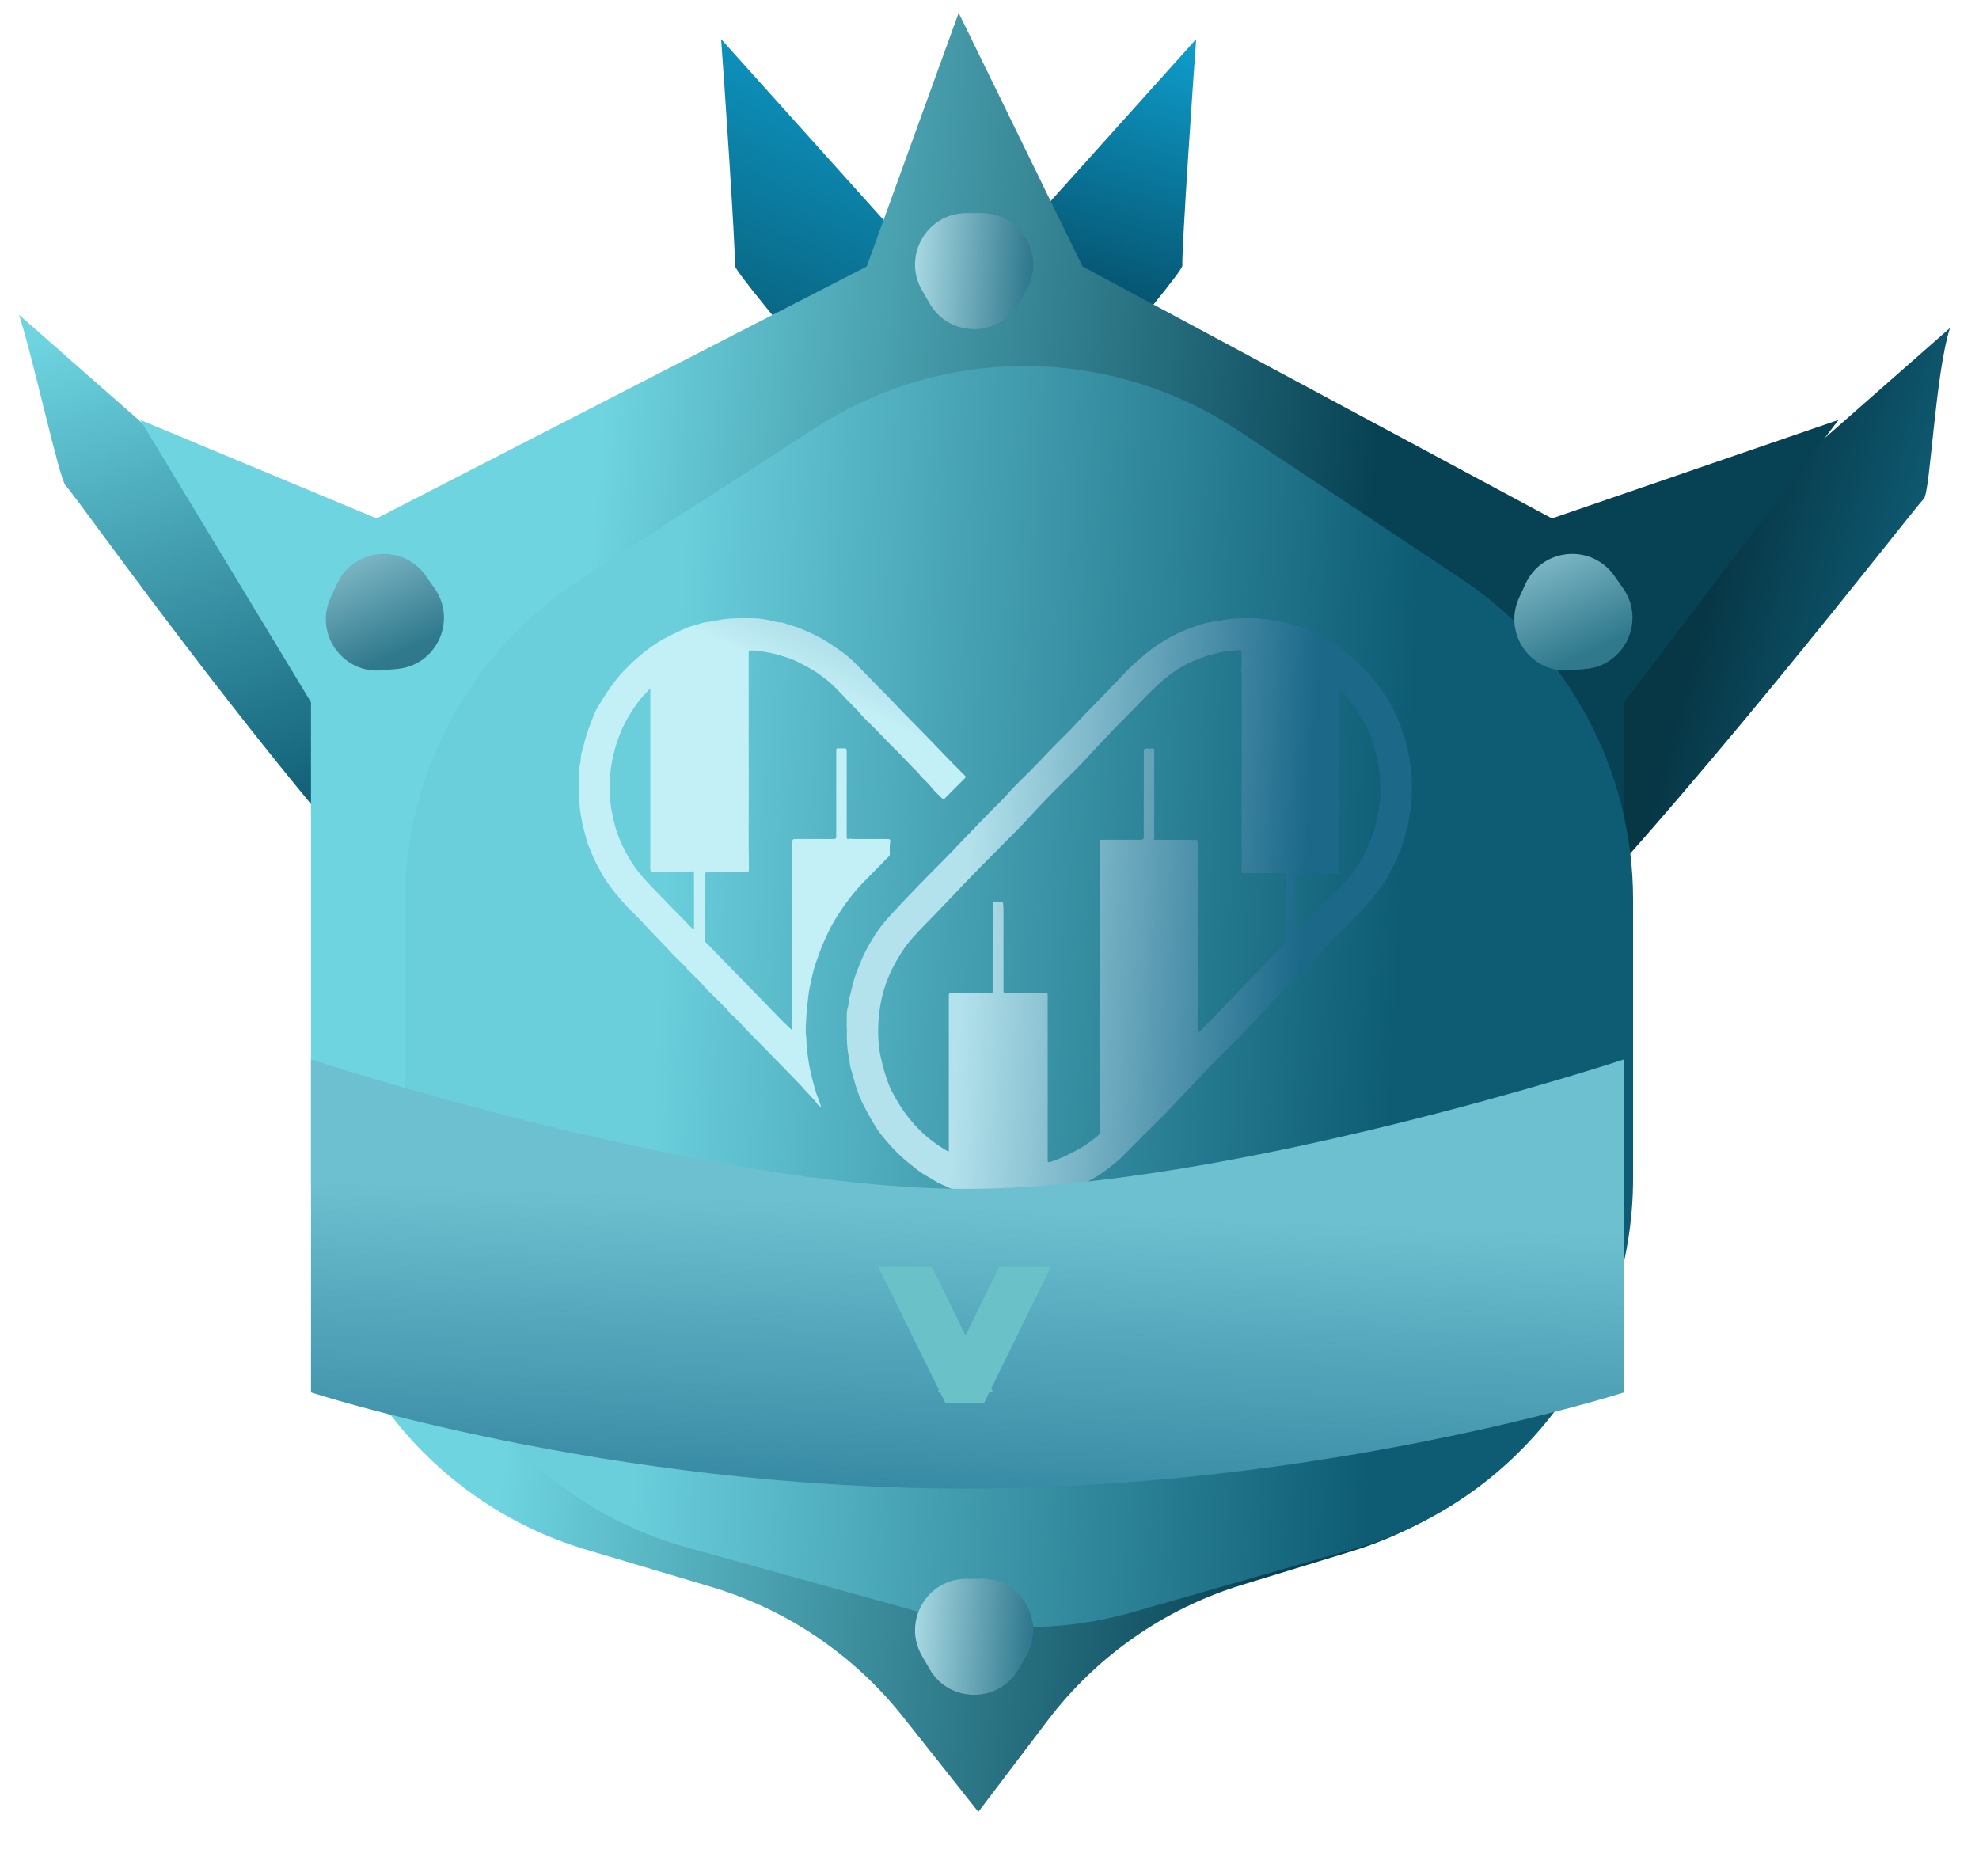 <svg width="77" height="73" viewBox="0 0 77 73" fill="none" xmlns="http://www.w3.org/2000/svg">
<path d="M46.003 10.334C46.016 10.701 39.19 18.533 33.386 25.709C30.064 25.039 25.371 24.446 27.236 22.388C30.534 18.751 34.754 15.243 37.873 11.171L46.542 1.522C46.442 2.832 45.978 9.633 46.003 10.334Z" fill="url(#paint0_linear_622_11199)"/>
<path d="M28.595 10.334C28.582 10.701 35.409 18.533 41.213 25.709C44.535 25.039 49.228 24.446 47.362 22.388C44.065 18.751 39.844 15.243 36.725 11.171L28.057 1.522C28.156 2.832 28.62 9.633 28.595 10.334Z" fill="url(#paint1_linear_622_11199)"/>
<path d="M74.854 19.405C74.343 19.931 65.331 31.669 58.749 38.236C56.309 35.61 52.764 32.373 54.811 30.594C58.428 27.451 62.739 24.961 66.337 21.143L75.87 12.763C75.295 14.552 75.102 19.15 74.854 19.405Z" fill="url(#paint2_linear_622_11199)"/>
<path d="M2.555 18.894C3.066 19.42 11.281 31.157 17.863 37.725C20.303 35.099 23.848 31.862 21.802 30.083C18.184 26.939 13.873 24.45 10.276 20.632L0.742 12.252C1.317 14.04 2.307 18.639 2.555 18.894Z" fill="url(#paint3_linear_622_11199)"/>
<path d="M63.195 46.02V27.325L71.534 16.339L60.384 20.172L42.122 10.369L37.3 0.5L33.723 10.369L14.654 20.172L10.056 18.256L5.457 16.339L12.1 27.325V45.925C12.1 52.56 16.46 58.408 22.82 60.301L27.657 61.742C30.608 62.62 33.217 64.385 35.13 66.797L38.066 70.5L40.761 66.947C42.663 64.44 45.306 62.595 48.315 61.672L52.592 60.361C58.893 58.428 63.195 52.61 63.195 46.02Z" fill="url(#paint4_linear_622_11199)"/>
<g filter="url(#filter0_i_622_11199)">
<path d="M29.737 15.641L20.618 21.526C16.338 24.289 13.753 29.035 13.753 34.129V44.762C13.753 51.499 18.245 57.41 24.736 59.214L33.914 61.765C36.579 62.505 39.396 62.495 42.055 61.734L50.665 59.272C57.103 57.431 61.541 51.546 61.541 44.85V34.002C61.541 28.978 59.025 24.287 54.84 21.507L46.171 15.749C41.202 12.448 34.749 12.405 29.737 15.641Z" fill="url(#paint5_linear_622_11199)"/>
</g>
<g filter="url(#filter1_d_622_11199)">
<path d="M31.952 38.093C31.931 37.903 31.952 37.698 31.945 37.486C31.945 37.38 31.966 37.26 32.001 37.147C32.029 37.041 32.029 36.928 32.05 36.829C32.092 36.638 32.148 36.455 32.191 36.264C32.261 35.953 32.394 35.664 32.514 35.367C32.633 35.063 32.801 34.781 32.97 34.498C33.131 34.223 33.328 33.976 33.538 33.728C33.833 33.397 34.149 33.079 34.451 32.754C34.661 32.528 34.879 32.316 35.089 32.097C35.496 31.687 35.91 31.278 36.303 30.854C36.725 30.409 37.153 29.978 37.581 29.533C37.77 29.335 37.981 29.152 38.163 28.94C38.465 28.587 38.809 28.276 39.132 27.944C39.314 27.761 39.497 27.577 39.672 27.386C40.093 26.927 40.557 26.511 40.978 26.044C41.329 25.656 41.715 25.296 42.073 24.914C42.346 24.625 42.62 24.342 42.887 24.06C43.118 23.82 43.371 23.615 43.624 23.403C43.876 23.191 44.15 23.021 44.431 22.852C44.733 22.675 45.062 22.534 45.392 22.414C45.54 22.365 45.68 22.294 45.828 22.266C45.954 22.245 46.073 22.202 46.2 22.188C46.396 22.167 46.586 22.125 46.782 22.096C47.077 22.054 47.379 22.054 47.673 22.054C48.052 22.054 48.424 22.11 48.789 22.181C49.196 22.259 49.589 22.372 49.961 22.541C50.326 22.704 50.684 22.901 51.021 23.128C51.407 23.396 51.765 23.7 52.095 24.039C52.39 24.335 52.628 24.674 52.867 25.013C53.169 25.458 53.386 25.953 53.569 26.461C53.723 26.899 53.822 27.344 53.878 27.803C53.906 28.064 53.941 28.326 53.934 28.594C53.927 28.869 53.934 29.145 53.892 29.42C53.843 29.738 53.8 30.063 53.716 30.374C53.611 30.755 53.485 31.129 53.316 31.483C53.028 32.118 52.649 32.683 52.179 33.199C51.856 33.559 51.512 33.905 51.175 34.244C50.832 34.583 50.502 34.936 50.179 35.289C50.038 35.445 49.898 35.6 49.737 35.734C49.645 35.819 49.561 35.918 49.477 36.003C49.414 36.066 49.351 36.123 49.288 36.186C48.937 36.553 48.579 36.907 48.235 37.281C48.045 37.486 47.856 37.691 47.666 37.888C47.343 38.22 47.021 38.552 46.691 38.884C46.361 39.216 46.024 39.541 45.708 39.887C45.273 40.36 44.817 40.819 44.375 41.292C44.094 41.589 43.792 41.872 43.504 42.161C43.217 42.451 42.929 42.74 42.641 43.03C42.48 43.192 42.29 43.327 42.115 43.468C41.869 43.658 41.609 43.828 41.336 43.969C40.908 44.188 40.458 44.365 39.995 44.499C39.714 44.577 39.42 44.619 39.132 44.675C39.055 44.69 38.971 44.69 38.893 44.697C38.514 44.725 38.135 44.69 37.756 44.69C37.644 44.69 37.532 44.654 37.419 44.64C37.286 44.619 37.153 44.584 37.019 44.556C36.788 44.506 36.563 44.435 36.339 44.372C36.072 44.294 35.819 44.167 35.566 44.054C35.398 43.976 35.251 43.863 35.089 43.779C34.956 43.708 34.837 43.623 34.717 43.538C34.556 43.411 34.394 43.284 34.24 43.157C34.023 42.973 33.819 42.769 33.629 42.557C33.51 42.416 33.384 42.281 33.272 42.133C33.075 41.872 32.914 41.589 32.759 41.307C32.612 41.031 32.464 40.756 32.366 40.459C32.261 40.163 32.191 39.859 32.099 39.562C32.064 39.442 32.064 39.308 32.036 39.181C31.959 38.821 31.938 38.468 31.952 38.093ZM35.903 42.811C35.925 42.776 35.917 42.747 35.917 42.719C35.917 42.394 35.917 42.069 35.917 41.752C35.917 40.078 35.917 38.411 35.917 36.737C35.917 36.681 35.925 36.645 35.995 36.645C36.507 36.645 37.019 36.645 37.532 36.652C37.602 36.652 37.63 36.638 37.623 36.561C37.623 35.904 37.623 35.24 37.623 34.583C37.623 34.124 37.623 33.672 37.623 33.213C37.623 33.1 37.623 33.1 37.742 33.093C37.805 33.093 37.876 33.1 37.939 33.079C37.974 33.072 38.023 33.093 38.03 33.149C38.03 33.22 38.044 33.283 38.044 33.347C38.044 34.413 38.044 35.48 38.044 36.553C38.044 36.624 38.065 36.645 38.135 36.638C38.648 36.638 39.16 36.638 39.672 36.631C39.742 36.631 39.764 36.645 39.764 36.716C39.764 38.63 39.764 40.544 39.764 42.451C39.764 42.684 39.764 42.924 39.764 43.157C39.764 43.214 39.778 43.235 39.841 43.214C39.925 43.185 40.009 43.171 40.086 43.136C40.234 43.072 40.388 43.016 40.536 42.938C40.704 42.846 40.88 42.769 41.048 42.67C41.252 42.55 41.434 42.416 41.623 42.267C41.736 42.182 41.841 42.098 41.792 41.928C41.792 41.921 41.792 41.914 41.792 41.9C41.792 39.082 41.799 36.257 41.799 33.439C41.799 32.556 41.799 31.673 41.799 30.79C41.799 30.677 41.799 30.677 41.911 30.677C42.403 30.677 42.901 30.677 43.392 30.677C43.476 30.677 43.504 30.649 43.504 30.564C43.497 29.985 43.504 29.399 43.504 28.82C43.504 28.29 43.504 27.761 43.504 27.231C43.504 27.146 43.532 27.125 43.61 27.125C43.687 27.132 43.764 27.132 43.834 27.125C43.897 27.118 43.911 27.146 43.911 27.203C43.911 28.304 43.911 29.406 43.911 30.515C43.911 30.55 43.919 30.586 43.904 30.614C43.876 30.677 43.911 30.677 43.954 30.677C44.08 30.677 44.213 30.677 44.34 30.677C44.733 30.677 45.126 30.677 45.512 30.677C45.582 30.677 45.61 30.699 45.61 30.769C45.603 30.861 45.603 30.96 45.603 31.052C45.603 33.382 45.603 35.706 45.603 38.037C45.603 38.065 45.603 38.086 45.61 38.114C45.631 38.171 45.645 38.178 45.687 38.136C45.771 38.044 45.855 37.959 45.94 37.874C46.389 37.408 46.845 36.942 47.294 36.476C47.849 35.904 48.403 35.332 48.965 34.76C49.007 34.717 49.021 34.668 49.021 34.611C49.021 33.764 49.021 32.909 49.021 32.062C49.021 31.991 49 31.97 48.93 31.97C48.438 31.977 47.947 31.97 47.456 31.97C47.322 31.97 47.315 31.998 47.315 31.836C47.315 29.307 47.315 26.772 47.315 24.243C47.315 24.18 47.287 24.123 47.294 24.06C47.329 23.855 47.308 23.643 47.308 23.438C47.308 23.297 47.301 23.297 47.168 23.304C47.147 23.304 47.119 23.304 47.098 23.304C46.95 23.318 46.803 23.318 46.656 23.346C46.333 23.41 46.01 23.495 45.694 23.615C45.329 23.749 44.985 23.925 44.669 24.145C44.276 24.413 43.932 24.752 43.596 25.091C43.308 25.381 43.034 25.67 42.746 25.96C42.627 26.08 42.508 26.193 42.395 26.313C42.044 26.68 41.694 27.054 41.343 27.429C41.258 27.52 41.174 27.626 41.083 27.711C40.894 27.895 40.718 28.085 40.529 28.269C40.016 28.778 39.504 29.293 39.02 29.83C38.732 30.148 38.43 30.444 38.128 30.748C37.623 31.264 37.104 31.772 36.605 32.295C36.1 32.825 35.602 33.354 35.089 33.877C34.724 34.251 34.352 34.618 34.072 35.07C33.868 35.388 33.686 35.72 33.545 36.073C33.363 36.532 33.25 37.005 33.201 37.493C33.145 38.037 33.152 38.581 33.264 39.117C33.342 39.484 33.447 39.845 33.58 40.198C33.651 40.389 33.756 40.565 33.854 40.742C34.352 41.632 35.026 42.317 35.903 42.811ZM51.119 24.787C51.112 24.83 51.112 24.851 51.112 24.872C51.112 26.002 51.112 27.125 51.112 28.255C51.112 29.463 51.112 30.67 51.112 31.885C51.112 31.963 51.098 31.998 51.007 31.998C50.502 31.991 50.003 31.998 49.498 31.998C49.421 31.998 49.4 32.026 49.4 32.097C49.4 32.789 49.4 33.488 49.4 34.181C49.4 34.216 49.4 34.251 49.4 34.286C49.582 34.11 49.758 33.94 49.933 33.764C50.221 33.467 50.509 33.17 50.797 32.874C51.148 32.514 51.505 32.161 51.786 31.737C52.341 30.903 52.635 29.978 52.699 28.982C52.734 28.41 52.67 27.845 52.53 27.287C52.383 26.701 52.144 26.157 51.807 25.656C51.618 25.338 51.379 25.077 51.119 24.787Z" fill="url(#paint6_linear_622_11199)"/>
</g>
<g filter="url(#filter2_d_622_11199)">
<path d="M30.942 41.07C30.865 41.042 30.823 40.986 30.788 40.937C30.663 40.768 30.509 40.621 30.369 40.467C30.201 40.277 30.026 40.088 29.844 39.906C29.494 39.548 29.144 39.19 28.794 38.832C28.591 38.622 28.389 38.418 28.186 38.215C28.018 38.047 27.864 37.864 27.696 37.703C27.619 37.626 27.549 37.535 27.451 37.471C27.367 37.422 27.339 37.317 27.262 37.247C27.038 37.044 26.842 36.819 26.618 36.616C26.443 36.454 26.303 36.251 26.128 36.09C26.017 35.992 25.919 35.872 25.8 35.781C25.744 35.746 25.723 35.669 25.674 35.62C25.443 35.395 25.212 35.178 24.995 34.939C24.701 34.61 24.379 34.308 24.085 33.978C23.868 33.74 23.631 33.515 23.407 33.284C23.078 32.94 22.777 32.569 22.518 32.169C22.392 31.972 22.294 31.762 22.182 31.558C22.077 31.369 22.014 31.166 21.93 30.976C21.818 30.738 21.783 30.485 21.706 30.24C21.657 30.071 21.636 29.896 21.601 29.728C21.517 29.258 21.538 28.788 21.524 28.311C21.524 28.184 21.538 28.058 21.531 27.932C21.531 27.834 21.573 27.729 21.587 27.623C21.601 27.56 21.594 27.49 21.601 27.427C21.615 27.322 21.65 27.224 21.678 27.118C21.762 26.761 21.874 26.417 22.007 26.073C22.084 25.87 22.161 25.659 22.28 25.477C22.434 25.238 22.574 24.986 22.742 24.762C22.91 24.53 23.078 24.299 23.281 24.095C23.456 23.913 23.637 23.737 23.833 23.569C24.148 23.288 24.491 23.043 24.862 22.84C25.086 22.72 25.317 22.608 25.548 22.503C25.716 22.426 25.884 22.363 26.066 22.32C26.205 22.285 26.331 22.222 26.478 22.208C26.702 22.187 26.912 22.131 27.129 22.096C27.444 22.054 27.759 22.054 28.074 22.054C28.2 22.054 28.326 22.054 28.444 22.061C28.57 22.068 28.696 22.089 28.822 22.11C28.997 22.138 29.172 22.208 29.354 22.215C29.515 22.222 29.648 22.306 29.795 22.341C30.075 22.405 30.327 22.538 30.585 22.65C30.9 22.791 31.187 22.966 31.467 23.162C31.67 23.302 31.88 23.443 32.069 23.611C32.202 23.73 32.328 23.857 32.447 23.983C32.839 24.383 33.23 24.782 33.622 25.182C34.049 25.624 34.476 26.073 34.91 26.508C35.441 27.041 35.952 27.602 36.491 28.128C36.512 28.149 36.533 28.171 36.554 28.192C36.582 28.22 36.575 28.248 36.547 28.276C36.351 28.472 36.162 28.662 35.966 28.858C35.903 28.928 35.826 28.991 35.77 29.061C35.721 29.117 35.686 29.089 35.651 29.061C35.497 28.907 35.33 28.76 35.197 28.584C35.057 28.409 34.875 28.283 34.749 28.1C34.693 28.023 34.609 27.967 34.546 27.897C34.28 27.623 34.021 27.336 33.748 27.076C33.503 26.838 33.272 26.578 33.028 26.333C32.859 26.164 32.678 26.01 32.524 25.828C32.314 25.575 32.076 25.358 31.852 25.119C31.607 24.86 31.362 24.6 31.075 24.383C30.907 24.256 30.733 24.13 30.544 24.025C30.39 23.934 30.229 23.857 30.075 23.773C29.928 23.695 29.774 23.632 29.613 23.583C29.48 23.541 29.34 23.492 29.2 23.457C28.983 23.401 28.766 23.366 28.549 23.331C28.437 23.309 28.326 23.317 28.213 23.309C28.144 23.302 28.13 23.331 28.13 23.394C28.13 23.611 28.13 23.829 28.13 24.039C28.13 24.719 28.13 25.4 28.13 26.08C28.13 27.715 28.137 29.356 28.13 30.99C28.13 31.271 28.144 31.551 28.137 31.839C28.137 31.895 28.13 31.93 28.053 31.93C27.549 31.93 27.045 31.93 26.541 31.93C26.457 31.93 26.436 31.958 26.436 32.063C26.436 32.814 26.436 33.557 26.436 34.308C26.436 34.399 26.443 34.49 26.429 34.582C26.422 34.617 26.436 34.638 26.457 34.666C26.933 35.15 27.409 35.634 27.885 36.125C28.402 36.658 28.92 37.191 29.438 37.724C29.564 37.85 29.697 37.969 29.83 38.096C29.83 37.885 29.83 37.668 29.83 37.45C29.83 35.213 29.83 32.982 29.83 30.745C29.83 30.668 29.858 30.646 29.928 30.646C30.432 30.646 30.935 30.646 31.439 30.646C31.523 30.646 31.537 30.619 31.537 30.541C31.537 29.44 31.537 28.346 31.537 27.245C31.537 27.118 31.537 27.118 31.663 27.118C31.719 27.118 31.782 27.125 31.838 27.118C31.915 27.111 31.943 27.139 31.943 27.224C31.943 27.623 31.943 28.023 31.943 28.423C31.943 29.138 31.943 29.847 31.943 30.562C31.943 30.64 31.971 30.668 32.041 30.64C32.09 30.619 32.139 30.646 32.181 30.646C32.636 30.646 33.084 30.646 33.538 30.646C33.615 30.646 33.657 30.668 33.636 30.752C33.608 30.913 33.622 31.074 33.622 31.229C33.622 31.271 33.608 31.299 33.58 31.327C33.419 31.481 33.279 31.643 33.118 31.797C32.944 31.972 32.769 32.148 32.594 32.33C32.398 32.526 32.223 32.737 32.055 32.954C31.936 33.109 31.824 33.263 31.719 33.424C31.537 33.698 31.362 33.978 31.222 34.28C31.089 34.56 30.963 34.848 30.858 35.143C30.767 35.402 30.669 35.655 30.613 35.921C30.564 36.16 30.502 36.391 30.467 36.63C30.446 36.791 30.432 36.952 30.411 37.114C30.383 37.331 30.376 37.542 30.362 37.759C30.348 37.962 30.341 38.166 30.369 38.369C30.383 38.468 30.376 38.573 30.383 38.671C30.404 38.867 30.425 39.064 30.453 39.253C30.502 39.604 30.593 39.948 30.683 40.284C30.733 40.467 30.788 40.642 30.865 40.81C30.886 40.895 30.928 40.972 30.942 41.07ZM25.995 34.161C25.995 34.147 26.003 34.14 26.003 34.133C26.003 33.445 26.003 32.758 26.003 32.07C26.003 31.895 26.003 31.902 25.835 31.909C25.352 31.93 24.876 31.916 24.393 31.916C24.33 31.916 24.302 31.895 24.302 31.825C24.302 29.531 24.302 27.23 24.302 24.937C24.302 24.895 24.323 24.832 24.288 24.818C24.253 24.804 24.232 24.867 24.204 24.895C23.889 25.196 23.645 25.554 23.428 25.926C23.134 26.438 22.945 26.985 22.826 27.56C22.714 28.1 22.707 28.647 22.749 29.195C22.77 29.461 22.833 29.721 22.889 29.98C23.029 30.562 23.281 31.102 23.61 31.601C23.882 32.021 24.225 32.379 24.582 32.737C24.778 32.94 24.974 33.144 25.17 33.347C25.408 33.586 25.646 33.824 25.877 34.069C25.912 34.105 25.947 34.14 25.995 34.161Z" fill="url(#paint7_linear_622_11199)"/>
</g>
<path d="M12.1 54.178C12.1 54.178 23.6 57.921 37.559 57.921C51.518 57.921 63.194 54.178 63.194 54.178V41.22C63.194 41.22 47.854 46.273 37.559 46.259C27.331 46.246 12.1 41.22 12.1 41.22V54.178Z" fill="url(#paint8_linear_622_11199)"/>
<path d="M37.093 54.086L34.977 49.794H35.952L37.84 53.675H37.28L39.188 49.794H40.087L37.978 54.086H37.093Z" fill="#6AC2C8" stroke="#6AC2C8"/>
<g filter="url(#filter3_d_622_11199)">
<path d="M39.634 11.807C38.864 13.14 36.94 13.14 36.17 11.807L35.873 11.292C35.103 9.959 36.065 8.292 37.605 8.292L38.199 8.292C39.739 8.292 40.701 9.959 39.931 11.292L39.634 11.807Z" fill="url(#paint9_linear_622_11199)"/>
</g>
<g filter="url(#filter4_d_622_11199)">
<path d="M39.634 64.945C38.864 66.279 36.94 66.279 36.17 64.945L35.873 64.431C35.103 63.097 36.065 61.431 37.605 61.431L38.199 61.431C39.739 61.431 40.701 63.097 39.931 64.431L39.634 64.945Z" fill="url(#paint10_linear_622_11199)"/>
</g>
<g filter="url(#filter5_d_622_11199)">
<path d="M63.15 22.885C64.037 24.143 63.231 25.89 61.698 26.03L61.106 26.084C59.573 26.224 58.463 24.652 59.108 23.254L59.357 22.715C60.002 21.317 61.919 21.142 62.807 22.4L63.15 22.885Z" fill="url(#paint11_linear_622_11199)"/>
</g>
<g filter="url(#filter6_d_622_11199)">
<path d="M16.905 22.885C17.793 24.143 16.987 25.89 15.454 26.03L14.862 26.084C13.329 26.224 12.219 24.652 12.864 23.254L13.113 22.715C13.758 21.317 15.675 21.142 16.563 22.4L16.905 22.885Z" fill="url(#paint12_linear_622_11199)"/>
</g>
<defs>
<filter id="filter0_i_622_11199" x="13.753" y="13.243" width="49.788" height="50.069" filterUnits="userSpaceOnUse" color-interpolation-filters="sRGB">
<feFlood flood-opacity="0" result="BackgroundImageFix"/>
<feBlend mode="normal" in="SourceGraphic" in2="BackgroundImageFix" result="shape"/>
<feColorMatrix in="SourceAlpha" type="matrix" values="0 0 0 0 0 0 0 0 0 0 0 0 0 0 0 0 0 0 127 0" result="hardAlpha"/>
<feOffset dx="2" dy="1"/>
<feGaussianBlur stdDeviation="1"/>
<feComposite in2="hardAlpha" operator="arithmetic" k2="-1" k3="1"/>
<feColorMatrix type="matrix" values="0 0 0 0 0 0 0 0 0 0 0 0 0 0 0 0 0 0 0.25 0"/>
<feBlend mode="normal" in2="shape" result="effect1_innerShadow_622_11199"/>
</filter>
<filter id="filter1_d_622_11199" x="31.342" y="22.054" width="25.192" height="26.254" filterUnits="userSpaceOnUse" color-interpolation-filters="sRGB">
<feFlood flood-opacity="0" result="BackgroundImageFix"/>
<feColorMatrix in="SourceAlpha" type="matrix" values="0 0 0 0 0 0 0 0 0 0 0 0 0 0 0 0 0 0 127 0" result="hardAlpha"/>
<feOffset dx="1" dy="2"/>
<feGaussianBlur stdDeviation="0.8"/>
<feComposite in2="hardAlpha" operator="out"/>
<feColorMatrix type="matrix" values="0 0 0 0 0 0 0 0 0 0 0 0 0 0 0 0 0 0 0.25 0"/>
<feBlend mode="normal" in2="BackgroundImageFix" result="effect1_dropShadow_622_11199"/>
<feBlend mode="normal" in="SourceGraphic" in2="effect1_dropShadow_622_11199" result="shape"/>
</filter>
<filter id="filter2_d_622_11199" x="20.924" y="22.054" width="18.247" height="22.616" filterUnits="userSpaceOnUse" color-interpolation-filters="sRGB">
<feFlood flood-opacity="0" result="BackgroundImageFix"/>
<feColorMatrix in="SourceAlpha" type="matrix" values="0 0 0 0 0 0 0 0 0 0 0 0 0 0 0 0 0 0 127 0" result="hardAlpha"/>
<feOffset dx="1" dy="2"/>
<feGaussianBlur stdDeviation="0.8"/>
<feComposite in2="hardAlpha" operator="out"/>
<feColorMatrix type="matrix" values="0 0 0 0 0 0 0 0 0 0 0 0 0 0 0 0 0 0 0.25 0"/>
<feBlend mode="normal" in2="BackgroundImageFix" result="effect1_dropShadow_622_11199"/>
<feBlend mode="normal" in="SourceGraphic" in2="effect1_dropShadow_622_11199" result="shape"/>
</filter>
<filter id="filter3_d_622_11199" x="29.302" y="1.992" width="17.201" height="17.115" filterUnits="userSpaceOnUse" color-interpolation-filters="sRGB">
<feFlood flood-opacity="0" result="BackgroundImageFix"/>
<feColorMatrix in="SourceAlpha" type="matrix" values="0 0 0 0 0 0 0 0 0 0 0 0 0 0 0 0 0 0 127 0" result="hardAlpha"/>
<feOffset/>
<feGaussianBlur stdDeviation="3.15"/>
<feComposite in2="hardAlpha" operator="out"/>
<feColorMatrix type="matrix" values="0 0 0 0 1 0 0 0 0 1 0 0 0 0 1 0 0 0 0.25 0"/>
<feBlend mode="normal" in2="BackgroundImageFix" result="effect1_dropShadow_622_11199"/>
<feBlend mode="normal" in="SourceGraphic" in2="effect1_dropShadow_622_11199" result="shape"/>
</filter>
<filter id="filter4_d_622_11199" x="29.302" y="55.131" width="17.201" height="17.115" filterUnits="userSpaceOnUse" color-interpolation-filters="sRGB">
<feFlood flood-opacity="0" result="BackgroundImageFix"/>
<feColorMatrix in="SourceAlpha" type="matrix" values="0 0 0 0 0 0 0 0 0 0 0 0 0 0 0 0 0 0 127 0" result="hardAlpha"/>
<feOffset/>
<feGaussianBlur stdDeviation="3.15"/>
<feComposite in2="hardAlpha" operator="out"/>
<feColorMatrix type="matrix" values="0 0 0 0 1 0 0 0 0 1 0 0 0 0 1 0 0 0 0.25 0"/>
<feBlend mode="normal" in2="BackgroundImageFix" result="effect1_dropShadow_622_11199"/>
<feBlend mode="normal" in="SourceGraphic" in2="effect1_dropShadow_622_11199" result="shape"/>
</filter>
<filter id="filter5_d_622_11199" x="52.621" y="15.253" width="17.198" height="17.14" filterUnits="userSpaceOnUse" color-interpolation-filters="sRGB">
<feFlood flood-opacity="0" result="BackgroundImageFix"/>
<feColorMatrix in="SourceAlpha" type="matrix" values="0 0 0 0 0 0 0 0 0 0 0 0 0 0 0 0 0 0 127 0" result="hardAlpha"/>
<feOffset/>
<feGaussianBlur stdDeviation="3.15"/>
<feComposite in2="hardAlpha" operator="out"/>
<feColorMatrix type="matrix" values="0 0 0 0 1 0 0 0 0 1 0 0 0 0 1 0 0 0 0.25 0"/>
<feBlend mode="normal" in2="BackgroundImageFix" result="effect1_dropShadow_622_11199"/>
<feBlend mode="normal" in="SourceGraphic" in2="effect1_dropShadow_622_11199" result="shape"/>
</filter>
<filter id="filter6_d_622_11199" x="6.377" y="15.253" width="17.198" height="17.14" filterUnits="userSpaceOnUse" color-interpolation-filters="sRGB">
<feFlood flood-opacity="0" result="BackgroundImageFix"/>
<feColorMatrix in="SourceAlpha" type="matrix" values="0 0 0 0 0 0 0 0 0 0 0 0 0 0 0 0 0 0 127 0" result="hardAlpha"/>
<feOffset/>
<feGaussianBlur stdDeviation="3.15"/>
<feComposite in2="hardAlpha" operator="out"/>
<feColorMatrix type="matrix" values="0 0 0 0 1 0 0 0 0 1 0 0 0 0 1 0 0 0 0.25 0"/>
<feBlend mode="normal" in2="BackgroundImageFix" result="effect1_dropShadow_622_11199"/>
<feBlend mode="normal" in="SourceGraphic" in2="effect1_dropShadow_622_11199" result="shape"/>
</filter>
<linearGradient id="paint0_linear_622_11199" x1="45.475" y1="1.522" x2="41.387" y2="14.806" gradientUnits="userSpaceOnUse">
<stop stop-color="#0E9CCB"/>
<stop offset="1" stop-color="#033A4E"/>
</linearGradient>
<linearGradient id="paint1_linear_622_11199" x1="40.342" y1="6.558" x2="33.746" y2="22.649" gradientUnits="userSpaceOnUse">
<stop stop-color="#0D91BC"/>
<stop offset="1" stop-color="#074254"/>
</linearGradient>
<linearGradient id="paint2_linear_622_11199" x1="81.241" y1="16.084" x2="69.233" y2="12.763" gradientUnits="userSpaceOnUse">
<stop stop-color="#13718E"/>
<stop offset="1" stop-color="#073645"/>
</linearGradient>
<linearGradient id="paint3_linear_622_11199" x1="4.599" y1="12.252" x2="11.241" y2="32.179" gradientUnits="userSpaceOnUse">
<stop stop-color="#6ED4E0"/>
<stop offset="1" stop-color="#0D5C74"/>
</linearGradient>
<linearGradient id="paint4_linear_622_11199" x1="24.273" y1="8.164" x2="54.199" y2="11.062" gradientUnits="userSpaceOnUse">
<stop stop-color="#6ED4E0"/>
<stop offset="1" stop-color="#074254"/>
</linearGradient>
<linearGradient id="paint5_linear_622_11199" x1="25.138" y1="10.314" x2="53.764" y2="11.864" gradientUnits="userSpaceOnUse">
<stop stop-color="#6ACEDB"/>
<stop offset="1" stop-color="#0D5C74"/>
</linearGradient>
<linearGradient id="paint6_linear_622_11199" x1="37.182" y1="22.054" x2="50.35" y2="22.816" gradientUnits="userSpaceOnUse">
<stop stop-color="#B3E2EC"/>
<stop offset="1" stop-color="#1B6889"/>
</linearGradient>
<linearGradient id="paint7_linear_622_11199" x1="25.109" y1="22.054" x2="32.086" y2="7.58" gradientUnits="userSpaceOnUse">
<stop stop-color="#C3EFF6"/>
<stop offset="1" stop-color="#1C6A8B"/>
<stop offset="1" stop-color="#1A6889"/>
<stop offset="1" stop-color="#216F91"/>
<stop offset="1" stop-color="#0A8593"/>
</linearGradient>
<linearGradient id="paint8_linear_622_11199" x1="37.81" y1="59.003" x2="38.308" y2="46.93" gradientUnits="userSpaceOnUse">
<stop stop-color="#3386A0"/>
<stop offset="0.995" stop-color="#6DC0CF"/>
</linearGradient>
<linearGradient id="paint9_linear_622_11199" x1="40.176" y1="14.807" x2="34.976" y2="14.497" gradientUnits="userSpaceOnUse">
<stop offset="0" stop-color="#277187"/>
<stop offset="1" stop-color="#B1E0E9"/>
</linearGradient>
<linearGradient id="paint10_linear_622_11199" x1="40.176" y1="67.945" x2="34.976" y2="67.635" gradientUnits="userSpaceOnUse">
<stop offset="0" stop-color="#277187"/>
<stop offset="1" stop-color="#B1E0E9"/>
</linearGradient>
<linearGradient id="paint11_linear_622_11199" x1="63.913" y1="17.374" x2="66.577" y2="23.183" gradientUnits="userSpaceOnUse">
<stop stop-color="#AADAE4"/>
<stop offset="1" stop-color="#30798D"/>
</linearGradient>
<linearGradient id="paint12_linear_622_11199" x1="17.668" y1="17.374" x2="20.332" y2="23.183" gradientUnits="userSpaceOnUse">
<stop stop-color="#AADAE4"/>
<stop offset="1" stop-color="#30798D"/>
</linearGradient>
</defs>
</svg>
